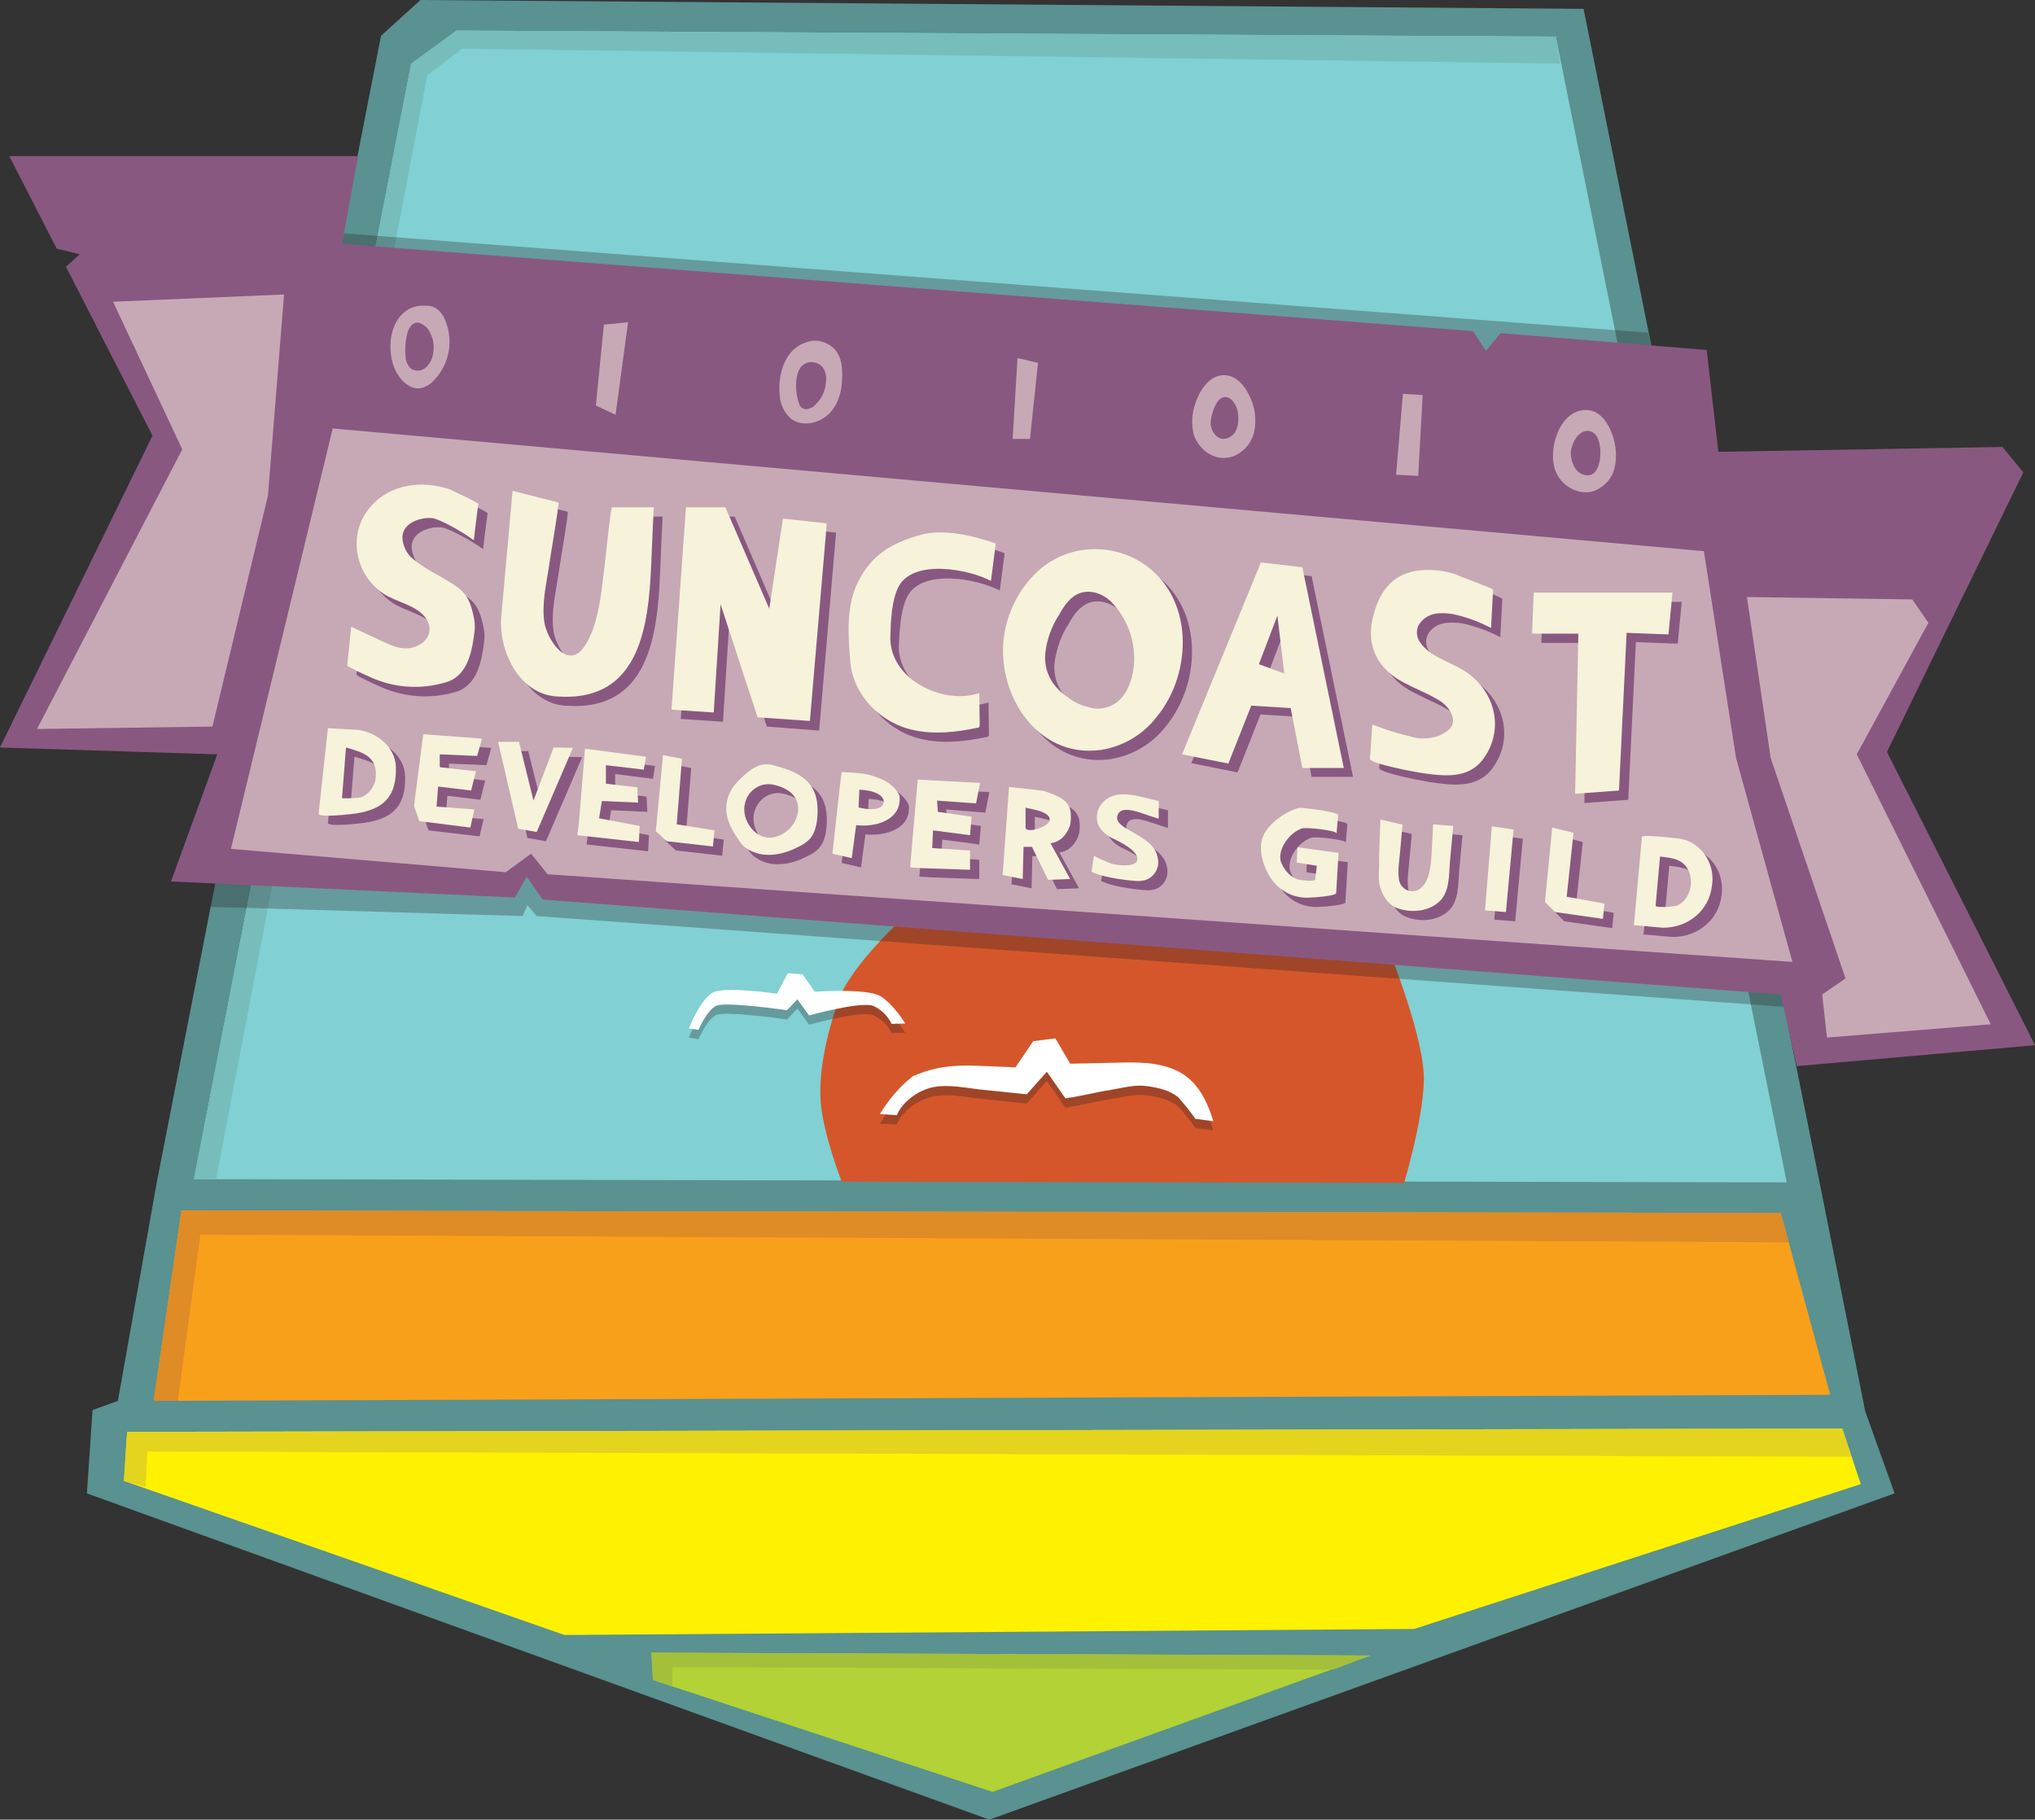 <?xml version="1.0" encoding="utf-8"?>
<!-- Generator: Adobe Illustrator 22.1.0, SVG Export Plug-In . SVG Version: 6.00 Build 0)  -->
<svg version="1.1" id="Layer_2_1_" xmlns="http://www.w3.org/2000/svg" xmlns:xlink="http://www.w3.org/1999/xlink" x="0px" y="0px"
	 viewBox="0 0 505.8 452.3" style="enable-background:new 0 0 505.8 452.3;" xml:space="preserve">
<rect x="0" y="0" width="505.8" height="452.3" fill="#333333" stroke="none"/>
<style type="text/css">
	.st0{fill:#5A9191;}
	.st1{fill:#81D0D3;}
	.st2{fill:#76BDBC;}
	.st3{fill:#D6562B;}
	.st4{fill:#231F20;fill-opacity:0.3;}
	.st5{fill:#895881;}
	.st6{fill:#C6A9B5;}
	.st7{fill:#FFF200;}
	.st8{fill:#F9A01B;}
	.st9{fill:#FFFFFF;}
	.st10{fill:#B2D235;}
	.st11{fill:#F7F2DA;}
	.st12{fill:#DF8B26;}
	.st13{fill:#E4D41D;}
	.st14{fill:#A4BF3A;}
</style>
<title>bouy</title>
<polygon class="st0" points="94.7,8.9 104.5,0 393.6,2.2 452.9,297.1 463.6,350.8 470.9,371.2 245.9,452.3 21.6,371.2 23,350.5 
	29.3,348.2 39,293.7 "/>
<polygon class="st1" points="102.2,15.8 113.5,7.6 386.7,9.1 444.1,293.9 48.2,293.1 "/>
<polygon class="st2" points="387.8,15.8 386.7,9.1 113.5,7.6 102.2,15.8 48.2,293.1 53.7,293.1 106.2,18.7 114.8,12.1 "/>
<path class="st3" d="M209.2,293.7L349,294c0,0,4.6-15.2,4.9-25.3s-8.3-31.5-8.3-31.5L225,227.7c0,0-13.5,12.1-16.6,21
	s-5.2,18.6-4.3,26.4S209.2,293.7,209.2,293.7z"/>
<polygon class="st4" points="85.5,58 52.2,225.4 129.9,227.7 131.1,225 133.4,227.7 448.1,250.6 409.6,82.7 "/>
<polygon class="st5" points="2.3,38.8 89,38.8 85,60.6 366.1,82.3 369.3,87.2 373,82.8 424.2,87 427.1,112.3 497.7,111.1 
	502.9,117.4 469,186.9 505.8,259.8 446.6,265 442.6,247.2 134.9,223.6 130.9,217.9 128,223.1 42.5,219.1 54,187.5 0,185.8 
	37.9,108.3 16.4,66.3 19.8,63.2 14.1,61.8 "/>
<polygon class="st6" points="28.1,75 70.6,73.2 66.6,123.2 52.8,180.6 9.2,181.2 45.3,111.7 "/>
<polygon class="st6" points="82.7,106.5 57.4,211 125.7,216.8 132,212.2 136.1,217.3 445.5,239.1 431.5,188.4 423.5,137 "/>
<polygon class="st6" points="475.3,149 479.3,154.8 461.5,187.5 494.8,254.6 454.1,257.9 452.9,247.2 458.7,243.2 440.1,188.4 
	434.2,148.4 "/>
<polygon class="st7" points="31.6,355.9 30.8,368.1 140.3,406.4 351.5,404.9 462.5,368.9 457.9,355.1 "/>
<polygon class="st8" points="45.1,300.9 38.2,348.2 454.9,346.7 442.6,301.5 "/>
<path class="st4" d="M195.8,244.2l3.7,0.3l3,4.3c0,0,13-0.9,16.3,1.1s6.2,6.8,6.2,6.8l-3.4,0.1c-0.9-2-2.6-3.6-4.6-4.5
	c-3.3-1.1-15.9,2.4-15.9,2.4l-2.9-4l-2.6,2.7c0,0-15.3-2.2-17.6-1.1s-4.4,6-4.4,6l-2.4-0.4c0,0,2.9-7.3,6-8.9s15.9,0.3,15.9,0.3
	L195.8,244.2z"/>
<path class="st4" d="M256.8,261.1l5.5-0.7l3.7,6.3l9.1-0.2c5.1-0.1,10.7-0.5,15.6,1.2c6.3,2.1,9,7.3,10.9,13.3l-4.5-0.6
	c-1.3-1.9-2.7-3.7-4.3-5.4c-2.1-1.7-4.8-2.3-7.5-2.7c-3.2-0.5-6.1,0.4-9.2,0.9c-3.8,0.6-7.5,1.6-11.3,2.1l-4.6-6.6l-5,5.6l-11.7-1.2
	c-3.5-0.4-7.8-1.3-11.4-0.6c-4.2,0.8-8,4-9.2,7l-4.2-0.2c2.2-3.6,4.9-6.8,8.2-9.4c3.6-1.5,7.5-2.9,15.6-2.6l9.9,0.4L256.8,261.1z"/>
<path class="st9" d="M195.8,241.9l3.7,0.3l3,4.3c0,0,13-0.9,16.3,1.1s6.2,6.8,6.2,6.8l-3.4,0.1c-0.9-2-2.6-3.6-4.6-4.5
	c-3.3-1.1-15.9,2.4-15.9,2.4l-2.9-4l-2.6,2.7c0,0-15.3-2.2-17.6-1.1s-4.4,6-4.4,6l-2.4-0.4c0,0,2.9-7.3,6-8.9s15.9,0.3,15.9,0.3
	L195.8,241.9z"/>
<path class="st9" d="M256.8,258.8l5.5-0.7l3.7,6.3l9.1-0.2c5.1-0.1,10.7-0.5,15.6,1.2c6.3,2.1,9,7.3,10.9,13.3l-4.5-0.6
	c-1.3-1.9-2.8-3.7-4.3-5.4c-2.1-1.7-4.8-2.3-7.5-2.7c-3.2-0.5-6.1,0.4-9.2,0.9c-3.8,0.6-7.5,1.6-11.3,2.1l-4.6-6.6l-5,5.6l-11.7-1.2
	c-3.5-0.4-7.8-1.3-11.4-0.6c-4.2,0.8-8,4-9.2,7l-4.2-0.3c2.2-3.6,4.9-6.8,8.2-9.4c3.6-1.5,7.5-2.9,15.6-2.6l9.9,0.4L256.8,258.8z"/>
<polygon class="st6" points="150.1,80.7 148.1,100.8 153,103.1 156.1,80.1 "/>
<path class="st6" d="M102.6,76.4c1.1-0.4,2.3-0.5,3.5-0.4c1.1,0,2.1,0.4,2.9,1.1c0.5,0.5,1,1.1,1.3,1.7c2.6,5.3,1.6,11.6-2.5,15.8
	c-0.9,1-2.1,1.7-3.4,1.9c-2.5,0.3-4.7-1.8-5.9-4C95.7,87.2,96.8,78.5,102.6,76.4z M102,81.2c-1.3,1.8-1.4,5.7-1.2,7.3
	c0,1.2,0.5,2.3,1.3,3.1c1,0.7,2.4,0.7,3.4,0c1-0.7,1.7-1.8,2-3c0.5-2,0.4-4-0.6-5.9c-0.4-0.9-1.1-1.7-2.1-2.2
	C103.9,79.9,102.6,80.2,102,81.2z"/>
<path class="st6" d="M199.6,90.7c0.6-0.4,1.3-0.7,2-0.7c1.1,0,2.1,0.4,2.8,1.2c0.8,1.1,1.1,2.4,0.9,3.7c-0.1,2.4-1.3,4.7-3.2,6.2
	c-0.9,0.6-2.1,0.9-2.9,0.2c-0.3-0.3-0.5-0.6-0.6-1C197.7,98,197.2,92.6,199.6,90.7z M196.5,87.7c-2.3,2.8-3.1,7-2.7,10.6
	c0.1,2.1,1.1,4.2,2.6,5.6c2.8,2.4,7.4,1.4,9.9-1.3s3.2-6.6,3-10.3c0-1.7-0.4-3.4-1.3-4.8c-1.4-2-3.8-3-6.1-2.8
	C199.7,85.1,197.8,86.1,196.5,87.7L196.5,87.7z"/>
<polygon class="st6" points="252.9,89 258,90.2 256,109.1 251.7,109.1 "/>
<path class="st6" d="M303.1,99.3c0.8-0.8,2-0.8,2.8-0.1c1.1,0.9,1.7,2.3,1.8,3.7c0.2,1.4,0.1,2.8-0.5,4.1c-0.6,1.3-1.9,2.1-3.3,2.1
	c-1.7-0.2-2.9-2-3-3.8C300.9,103.8,301.7,100.6,303.1,99.3z M297.1,100.3c-0.9,2.5-1,5.1-0.4,7.7c1.1,3.4,4.5,6.2,8.1,5.8
	c3.3-0.3,6.1-3.1,6.9-6.3c0.7-3.3,0.2-6.7-1.4-9.6c-1.1-2.2-3-4.3-5.4-4.6C301.2,92.8,298.4,96.3,297.1,100.3L297.1,100.3z"/>
<polygon class="st6" points="348.7,97.9 353.6,98.2 352.5,118.3 347,118 "/>
<path class="st6" d="M390.2,103.3c1.4-1.1,3.2-1.6,4.9-1.3c3,0.5,4.9,3.6,5.8,6.5c0.8,2.5,1,5.2,0.4,7.8c-0.6,2.6-2.5,4.7-5,5.7
	c-3.5,1.3-7.8-0.9-9.4-4.3C384.9,113.8,386.3,106.3,390.2,103.3z M390.5,113.6c0.2,1.5,1,3.4,2.4,4.1c5.1,2.5,5.6-6,4.2-8.8
	c-0.3-0.7-0.8-1.2-1.5-1.6C392.6,106.1,390,110.5,390.5,113.6z"/>
<polygon class="st10" points="161.9,410.8 162.3,417.6 246.7,445.4 340.6,411.5 "/>
<path class="st5" d="M121.2,127.6c0-0.4-6.6-3.4-7.2-3.7c-7-2.3-15-1.3-19.9,4.7c-5.4,6.6-3.7,16.4,3.4,21.2
	c3.2,2.2,8.6,2.9,10.8,6.4c1.6,2.5,0.6,5.2-2,6.5c-3.1,1.6-6,0.4-9-1c-2.6-1.2-5.2-2.4-7.7-3.6l-1,9.6c0,0.3,4.7,2.5,5.3,2.7
	c6,2.9,12.9,3.5,19.3,1.6c5.6-1.6,6.6-8,7.2-13.1c0.1-1.3-0.1-2.6-0.4-3.8c-1.3-6-3.6-6.6-8.5-9.6c-2.3-1.2-4.6-2.6-6.6-4.3
	c-1.6-1.3-2.5-3.3-2.6-5.4c0.2-3.8,4.9-5,7.5-4.7c1.6,0.2,6.9,3,10.3,5.4C120,136.7,121.1,128,121.2,127.6z"/>
<path class="st5" d="M129.7,124.3l11.4,2.9c0.3,0.1-2.2,14.5-2.3,15.6c-0.7,4.6-1.9,9.5-1.2,14.2c0.6,4,5.6,12,9.8,6.2
	c3.8-5.2,4.4-14.3,5.2-20.5c0.1-0.9,1.5-14.3,1.8-14.3h10.3c-0.3,5.3-0.6,14-0.8,17.3c-0.9,15.6-4.5,31.2-23.5,29.7
	c-9.4-0.7-14.4-11.7-13.6-20L129.7,124.3z"/>
<polygon class="st5" points="169.2,178.7 172.8,128.4 182.6,128.4 193.5,153.6 196.9,131.2 207.8,132.4 203.6,181.6 190.6,180.6 
	181.4,152.5 179.7,179.4 "/>
<path class="st5" d="M245.7,174.6l0.1,7.8c0,0.2,0,0.4-0.1,0.6c-0.1,0.1-0.3,0.2-0.5,0.2c-5.2,1.1-10.6,1.7-15.7,0.6
	c-8.4-1.7-15.3-8.7-16-17.4c-0.5-6.5-1-13.4,1.9-19.3c3.3-6.8,8.2-9.7,15.4-11.8c5.8-1.6,13.5,0.2,18.9,2.2l-1.2,9.3
	c-5.4-2.9-19.4-5.6-23,1.5c-1.7,3.4-1.9,8.5-2.1,12.2C223.2,171,236.4,177.6,245.7,174.6z"/>
<path class="st5" d="M315.7,142.1l10.3,1.1l10.3,49.9h-10.3l-2.9-14.9l-9.8-0.6l-5.7,14.4l-11.5-2.3L315.7,142.1z M315.2,167.4
	l6.3,2.3l-1.7-14.4L315.2,167.4z"/>
<path class="st5" d="M260.9,143.7c2.2-1.8,4.7-3.2,7.4-4c6-1.8,12.4-0.9,17.7,2.4c13.1,8.2,12.9,27.3,3.8,38.4
	c-3.4,4.4-8.3,7.3-13.8,8.2c-16.3,2.3-26.6-14.7-24-29.2C253.1,153.4,256.2,147.8,260.9,143.7z M272.9,178.1
	c2.3,0.7,4.8,0.3,6.8-1.1c3-2.3,4.3-6.5,4.5-10.2c0.2-5.5-1.8-10.9-5.7-14.8c-2-2-5.1-3.1-7.7-2.2c-2.4,0.8-4,3.1-5.2,5.3
	c-1.9,2.9-3,6.2-3.5,9.7c-0.4,4.6,1.8,8.4,5.6,10.9C269.2,176.8,271,177.6,272.9,178.1L272.9,178.1z"/>
<path class="st5" d="M373.4,148.9c0,0-0.5,9.5-0.5,9.5c-3-1.6-6.3-2.8-9.7-3.5c-3.1-0.3-6.2-0.4-8.2,2.6c-0.8,1.4-0.7,3.2,0.3,4.5
	c2.3,3.4,7,4.7,10.4,6.7c7.9,4.6,10.9,14.5,5.3,22.2c-3.8,5.2-10,4.3-15.6,3.5c-1.3-0.2-12.7-2.3-12.6-3.5c0,0,0.6-8.4,0.6-8.5
	c2.6,1,5.3,1.9,8,2.6c3.4,0.9,4.5,1.2,7.9,0.4c1-0.3,1.9-0.8,2.7-1.4c2-1.4,1.7-3.4,0.5-5.2c-0.7-1-1.7-1.9-2.8-2.5
	c-2.7-1.6-5.6-2.7-8.4-4.2c-6.4-3.3-9.6-8.9-7.8-16.1c1.4-5.9,4.3-10.6,10.7-11.7c3.4-0.5,6.8-0.2,10,0.9
	C365,145.6,373.4,148.4,373.4,148.9z"/>
<polygon class="st5" points="383.5,149.6 383.1,159.8 394.6,159.8 393.8,199.6 404.7,198.8 406.6,159.6 417,160 418,149.6 "/>
<path class="st5" d="M81.5,204.5l2.3-21.2c0-0.1,6.8,0.4,7.4,0.4c4.7,0.6,9.3,4.2,9.5,9.2c0.2,7.4-3,10.5-9.9,11.6
	C90,204.6,81.4,205.7,81.5,204.5z M91.9,200.5c2.1-0.8,3.5-2.8,3.6-5c0.4-5.3-3.3-6.2-7.4-7.4l-1,12.6
	C88.8,200.8,90.4,200.7,91.9,200.5L91.9,200.5z"/>
<polygon class="st5" points="107.5,184.8 105.2,202.6 106.5,206.4 119.2,207.9 120.2,203.6 110.8,202.8 111.2,197.8 119.4,198.8 
	120.6,194 111.6,193 111.6,189.8 120.9,190.2 122.1,185.9 "/>
<polygon class="st5" points="126.1,186.7 131.3,186.7 134.9,201.2 139.9,188.1 144.7,188.2 135.7,209.1 131.1,208.3 "/>
<polygon class="st5" points="147.7,188.4 146.2,206.6 145.8,209.9 161.1,211.6 161.3,207.6 151.2,205.7 151.9,201.4 160.9,201.8 
	160.7,198 152.9,197.1 152.9,192.4 162.3,193.6 162.8,190.4 "/>
<polygon class="st5" points="167.1,190 171.8,190.9 170.5,207.2 179.9,208.7 179.5,212.7 168,211.4 165.3,208.9 "/>
<path class="st5" d="M186.6,195.6c2.3-2.1,4.6-4,7.9-3.1c5.2,1.4,10.1,3.2,10.9,9.3c0.3,2.8,0.1,7-1.9,9.1c-0.8,0.8-1.8,1.5-2.8,1.9
	c-4.1,2.2-9.5,3.2-13.5-0.1c-0.3-0.3-0.6-0.6-0.9-1c-1.5-2.2-3-4.5-3.4-7.1C182.4,200.7,184.1,197.9,186.6,195.6z M189.3,198.8
	c-0.9,0.8-1.5,1.9-1.8,3c-1.2,4.3,2.7,9.6,7.2,8.5c3-0.7,5.3-3,5.9-6c0.7-4.3-2.7-6.4-6.3-7.1C192.5,196.9,190.6,197.5,189.3,198.8z
	"/>
<path class="st5" d="M221.9,196.2c2.2,1,4,3.3,4,4.2c0.4,5.7-5.9,7.5-10.8,7l-1.1,8.2l-4.8-1.1c0,0,2.2-20.3,2.3-20.3
	C215.4,194.5,217.6,194.2,221.9,196.2z M215.9,198.6l-0.2,4.4c2.7,0.7,5.8,0.7,6.2-1.1S219.7,198.7,215.9,198.6L215.9,198.6z"/>
<polygon class="st5" points="230.4,196.1 228.5,217.9 231.7,218.1 243.4,218.5 243.4,213.7 234,213.1 234.2,208.7 243.4,209.9 
	243.8,205.3 235.4,204.1 235.2,201.2 244.9,202 245.9,196.9 "/>
<path class="st5" d="M265.6,200.5c2.5,1.4,3,3.2,2.7,6.2c0,0.5-1.1,4.7-5,5.2l4.9,8.9l-5.5,0.2l-4-8.2h-2.1l-0.2,8l-5-1L253,198
	c4,0.4,7.9,0.9,8.6,1C263,199.4,264.4,199.9,265.6,200.5z M257.2,203v5c0,1.6,6-0.1,6-2C263.2,203.7,257.2,203.2,257.2,203z"/>
<path class="st5" d="M290.3,201.4v4.4c-4-1.1-9.5-4-10.3-0.6s8.9,4.5,10,10.1c0.7,2.5-0.7,5.1-3.1,5.8c-0.5,0.1-1,0.2-1.5,0.2
	c-1.1,0-8.2-0.6-11.7-2.3l0.6-4c1.4,0.8,2.9,1.4,4.4,2c2.1,0.5,6.4,0.9,6.4-1.1c0-2.6-6.3-5.1-6.7-5.4c-1.1-0.6-2.1-1.5-2.8-2.6
	c-1-1.9-0.7-4.3,0.7-5.9C279.7,197.9,285.9,200.5,290.3,201.4z"/>
<path class="st5" d="M334.9,204.9l-0.4,4.6c0.2-0.8-7.5-1.6-8.5-1.3c-3,0.9-6.1,4.9-5.4,8.1c0.7,2.1,2.2,3.8,4.3,4.6
	c0.4,0.1,4.3,0.7,4.4,0.1l0.4-3.4l-5-0.8l0.2-3.8l10.1,1.3l-0.6,10c-0.1,0.7-5.6,1.1-6.3,1.1c-3.4,0.3-6.7-1-9-3.6
	c-2.5-2.8-4.4-8.2-2.8-11.8c1.4-3.1,5.9-6.3,9.1-6.8C326.5,203.1,334.9,204.1,334.9,204.9z"/>
<path class="st5" d="M345.4,206l5.5,1.3l-0.6,6.6c-0.2,2.3-0.6,4.6-0.3,6.9c0.2,1.8,1.8,3.2,3.6,3c0.5,0,1.1-0.2,1.5-0.5
	c2.2-1.5,2.6-4.6,2.9-7c0.1-0.7,0.5-9.1,0.5-9.1l5,0.4l-0.8,8.7c-0.3,3.4,0,8-3,10.4c-2.8,2.3-7,2.5-10.2,1.2
	c-2.9-1.1-4.6-4.9-4.5-7.9c0.1-1.9,0.1-3.7,0.1-5.6L345.4,206z"/>
<polygon class="st5" points="373.1,207.7 371.4,228.6 376.6,229 378.5,208.5 "/>
<polygon class="st5" points="388.1,207.9 393.4,209.3 391.7,225.2 401.1,226.9 400.7,230.7 388.8,229 386.3,226.5 "/>
<path class="st5" d="M423,211.9c3.6,2.2,5.5,6.4,4.9,10.6c-0.7,6.2-6,10.4-12.1,10.4c-0.6,0-7.3-0.7-7.3-0.6
	c0.7-7.3,1.3-14.7,1.9-22c0.1-0.6,8.1,0.3,8.9,0.4C420.5,210.8,421.8,211.2,423,211.9z M414.9,215.2c0,0-1.1,12.2-1.1,12.2
	c0,0.7,4.8,0.2,5.3,0c3.1-1.2,4.1-5.3,3.1-8.2C420.7,215.7,418,215.6,414.9,215.2L414.9,215.2z"/>
<path class="st11" d="M118.9,125.3c0-0.4-6.6-3.4-7.2-3.7c-7-2.3-15-1.3-19.9,4.7c-5.4,6.6-3.6,16.4,3.4,21.2
	c3.2,2.2,8.6,2.9,10.8,6.4c1.6,2.5,0.6,5.2-2,6.5c-3.1,1.6-6,0.4-9-1c-2.6-1.2-5.1-2.4-7.7-3.6l-1,9.6c0,0.3,4.7,2.5,5.3,2.7
	c6,2.9,12.9,3.4,19.2,1.5c5.6-1.6,6.6-8,7.2-13.1c0.1-1.3-0.1-2.6-0.4-3.8c-1.3-6-3.6-6.6-8.5-9.6c-2.3-1.2-4.5-2.6-6.5-4.2
	c-1.6-1.3-2.5-3.3-2.6-5.4c0.2-3.8,4.9-5,7.5-4.7c1.6,0.2,6.9,3,10.3,5.5C117.7,134.4,118.8,125.7,118.9,125.3z"/>
<path class="st11" d="M127.4,122l11.4,2.9c0.3,0.1-2.2,14.4-2.3,15.6c-0.7,4.6-1.9,9.5-1.2,14.2c0.6,4,5.6,12,9.8,6.2
	c3.8-5.3,4.4-14.3,5.2-20.5c0.1-0.9,1.5-14.3,1.8-14.3h10.4c-0.3,5.3-0.6,14-0.8,17.3c-0.9,15.6-4.5,31.2-23.5,29.7
	c-9.4-0.7-14.4-11.7-13.6-20L127.4,122z"/>
<polygon class="st11" points="166.9,176.4 170.5,126.1 180.3,126.1 191.2,151.3 194.6,128.9 205.5,130.1 201.3,179.2 188.3,178.3 
	179.1,150.2 177.4,177.1 "/>
<path class="st11" d="M243.4,172.3l0.1,7.8c0,0.2,0,0.4-0.1,0.6c-0.1,0.1-0.3,0.2-0.5,0.2c-5.2,1.1-10.6,1.7-15.7,0.6
	c-8.3-1.7-15.3-8.7-15.9-17.4c-0.5-6.5-1-13.4,1.9-19.3c3.3-6.8,8.2-9.7,15.4-11.8c5.8-1.7,13.5,0.2,18.9,2.1
	c-0.4,3.1-0.8,6.2-1.2,9.3c-5.4-2.9-19.4-5.6-23,1.5c-1.7,3.4-1.9,8.5-2,12.2C220.9,168.7,234.1,175.3,243.4,172.3z"/>
<path class="st11" d="M313.4,139.8l10.3,1.2l10.3,49.9h-10.3l-2.9-14.9l-9.8-0.6l-5.7,14.4l-11.5-2.3L313.4,139.8z M312.9,165.1
	l6.3,2.3l-1.7-14.4L312.9,165.1z"/>
<path class="st11" d="M258.6,141.4c2.2-1.8,4.7-3.2,7.4-4c6-1.8,12.4-0.9,17.7,2.4c13.1,8.3,12.9,27.3,3.8,38.4
	c-3.4,4.4-8.3,7.3-13.8,8.2c-16.3,2.3-26.6-14.7-24-29.2C250.8,151.1,253.9,145.5,258.6,141.4z M270.6,175.8
	c2.3,0.7,4.8,0.3,6.8-1.1c3.1-2.3,4.3-6.5,4.5-10.2c0.2-5.5-1.8-10.9-5.7-14.9c-2-2-5.1-3.1-7.7-2.2c-2.4,0.8-4,3.1-5.2,5.3
	c-1.9,2.9-3.1,6.2-3.5,9.7c-0.4,4.6,1.8,8.4,5.6,10.9C266.9,174.5,268.6,175.3,270.6,175.8L270.6,175.8z"/>
<path class="st11" d="M371.1,146.6c0,0-0.5,9.5-0.5,9.5c-3-1.6-6.3-2.8-9.7-3.5c-3.1-0.4-6.1-0.4-8.2,2.6c-0.8,1.4-0.7,3.2,0.3,4.5
	c2.3,3.4,7,4.7,10.4,6.7c7.9,4.6,10.9,14.5,5.3,22.2c-3.8,5.2-10,4.3-15.6,3.5c-1.3-0.2-12.7-2.3-12.6-3.5c0,0,0.6-8.4,0.6-8.5
	c2.6,1,5.3,1.9,8,2.6c3.4,0.9,4.5,1.2,7.9,0.4c1-0.3,1.9-0.8,2.7-1.4c2-1.4,1.7-3.5,0.5-5.3c-0.7-1-1.7-1.9-2.8-2.5
	c-2.7-1.6-5.6-2.7-8.4-4.2c-6.4-3.3-9.5-8.9-7.8-16.1c1.4-5.9,4.3-10.6,10.7-11.7c3.4-0.5,6.8-0.2,10,0.9
	C362.7,143.3,371.1,146.2,371.1,146.6z"/>
<polygon class="st11" points="381.2,147.3 380.8,157.5 392.3,157.5 391.5,197.3 402.4,196.5 404.3,157.3 414.7,157.7 415.7,147.3 
	"/>
<path class="st11" d="M79.2,202.2l2.3-21.2c0,0,6.8,0.4,7.4,0.4c4.7,0.6,9.3,4.2,9.5,9.2c0.2,7.4-3,10.5-9.9,11.6
	C87.7,202.3,79.1,203.4,79.2,202.2z M89.7,198.2c2.1-0.8,3.5-2.8,3.7-5c0.4-5.3-3.3-6.2-7.4-7.4l-1,12.6
	C86.5,198.5,88.1,198.4,89.7,198.2L89.7,198.2z"/>
<polygon class="st11" points="105.2,182.5 102.9,200.3 104.2,204.1 116.9,205.7 117.9,201.2 108.5,200.5 108.9,195.5 117.1,196.5 
	118.3,191.7 109.3,190.7 109.3,187.5 118.6,187.9 119.8,183.6 "/>
<polygon class="st11" points="123.8,184.4 129,184.4 132.6,199 137.6,185.8 142.4,185.9 133.4,206.8 128.8,206 "/>
<polygon class="st11" points="145.4,186.1 143.9,204.3 143.5,207.6 158.8,209.3 159,205.3 148.9,203.4 149.6,199.1 158.6,199.5 
	158.4,195.7 150.6,194.8 150.6,190.2 160,191.3 160.6,188.1 "/>
<polygon class="st11" points="164.8,187.7 169.5,188.6 168.2,204.9 177.6,206.4 177.2,210.4 165.7,209.1 163,206.6 "/>
<path class="st11" d="M184.3,193.3c2.3-2.1,4.6-4,7.9-3.1c5.2,1.4,10.1,3.2,10.9,9.3c0.3,2.8,0.1,7-1.9,9.1
	c-0.8,0.8-1.8,1.5-2.8,1.9c-4.1,2.2-9.5,3.1-13.5-0.1c-0.3-0.3-0.6-0.6-0.9-1c-1.5-2.2-3-4.5-3.4-7.1
	C180.1,198.4,181.8,195.6,184.3,193.3z M187,196.5c-0.9,0.8-1.5,1.9-1.8,3c-1.2,4.3,2.7,9.6,7.2,8.6c3-0.7,5.3-3,5.9-6
	c0.7-4.3-2.7-6.4-6.3-7.1C190.2,194.7,188.4,195.2,187,196.5L187,196.5z"/>
<path class="st11" d="M219.6,193.9c2.2,1,4,3.3,4,4.2c0.4,5.7-5.9,7.6-10.8,7l-1.1,8.2l-4.8-1.1c0,0,2.2-20.3,2.3-20.3
	C213.1,192.2,215.3,191.9,219.6,193.9z M213.6,196.3l-0.2,4.4c2.7,0.7,5.8,0.7,6.2-1.1S217.4,196.4,213.6,196.3L213.6,196.3z"/>
<polygon class="st11" points="228.1,193.8 226.2,215.6 229.4,215.8 241.1,216.2 241.1,211.4 231.7,210.8 231.9,206.4 241.1,207.6 
	241.5,203 233.1,201.8 232.9,199 242.6,199.7 243.6,194.6 "/>
<path class="st11" d="M263.4,198.2c2.5,1.4,3,3.2,2.7,6.2c0,0.6-1.1,4.7-5,5.2l4.9,8.9l-5.5,0.2l-4-8.2h-2.1l-0.2,8l-5-1
	c0,0,1.6-21.8,1.6-21.9c4,0.4,7.9,0.9,8.6,1C260.7,197,262.1,197.5,263.4,198.2z M254.9,200.7v5c0,1.6,6-0.1,6-2
	C260.9,201.4,254.9,201,254.9,200.7L254.9,200.7z"/>
<path class="st11" d="M288,199.1v4.4c-4-1.1-9.5-4-10.3-0.6s8.9,4.5,10,10.1c0.7,2.5-0.7,5.1-3.2,5.8c-0.5,0.1-1,0.2-1.5,0.2
	c-1.1,0-8.2-0.6-11.7-2.3l0.6-4c1.4,0.8,2.9,1.4,4.4,2c2,0.5,6.4,0.9,6.4-1.2c0-2.6-6.3-5.1-6.7-5.4c-1.1-0.6-2.1-1.5-2.8-2.6
	c-1-1.9-0.7-4.3,0.8-5.9C277.4,195.6,283.6,198.2,288,199.1z"/>
<path class="st11" d="M332.6,202.6l-0.4,4.6c0.2-0.8-7.5-1.6-8.5-1.3c-3,0.9-6.1,4.9-5.4,8.1c0.7,2.1,2.2,3.8,4.2,4.6
	c0.4,0.1,4.3,0.7,4.4,0l0.4-3.4l-5-0.8l0.2-3.8l10.2,1.4l-0.6,10c-0.1,0.7-5.6,1.1-6.3,1.1c-3.4,0.3-6.7-1-9-3.6
	c-2.5-2.8-4.4-8.2-2.8-11.8c1.4-3.1,5.9-6.3,9.1-6.9C324.2,200.8,332.6,201.8,332.6,202.6z"/>
<path class="st11" d="M343.1,203.7l5.5,1.3l-0.6,6.6c-0.2,2.3-0.6,4.6-0.3,6.9c0.2,1.8,1.8,3.2,3.6,3c0.5,0,1.1-0.2,1.5-0.5
	c2.2-1.5,2.6-4.6,2.9-7c0.1-0.7,0.5-9.1,0.5-9.1l5,0.4l-0.8,8.7c-0.3,3.5,0,8-3,10.4c-2.8,2.3-7,2.5-10.2,1.3
	c-2.9-1.1-4.6-4.9-4.5-7.9c0.1-1.9,0.1-3.7,0.1-5.6L343.1,203.7z"/>
<polygon class="st11" points="370.8,205.4 369.1,226.3 374.3,226.7 376.2,206.2 "/>
<polygon class="st11" points="385.8,205.7 391.1,207 389.4,222.9 398.8,224.6 398.4,228.4 386.5,226.7 384,224.2 "/>
<path class="st11" d="M420.7,209.6c3.6,2.2,5.5,6.4,4.8,10.6c-0.7,6.2-6,10.4-12.1,10.4c-0.6,0-7.3-0.7-7.3-0.6l2-22
	c0.1-0.6,8.1,0.3,8.9,0.4C418.2,208.5,419.5,208.9,420.7,209.6z M412.6,212.9c0,0-1.1,12.2-1.1,12.2c0,0.7,4.8,0.2,5.3,0
	c3.1-1.3,4.1-5.3,3.1-8.2C418.5,213.4,415.7,213.3,412.6,212.9z"/>
<polygon class="st12" points="49.8,306.9 444.6,308.8 442.6,301.5 45.1,300.9 38.2,348.2 44.2,348.2 "/>
<polygon class="st13" points="36.6,360.8 36.2,369.6 30.8,368.1 31.6,355.9 457.9,355.1 460.2,362.1 "/>
<polygon class="st14" points="167.1,414.4 167.1,419 162.3,417.6 161.9,410.8 340.6,411.5 331.4,415 "/>
</svg>
